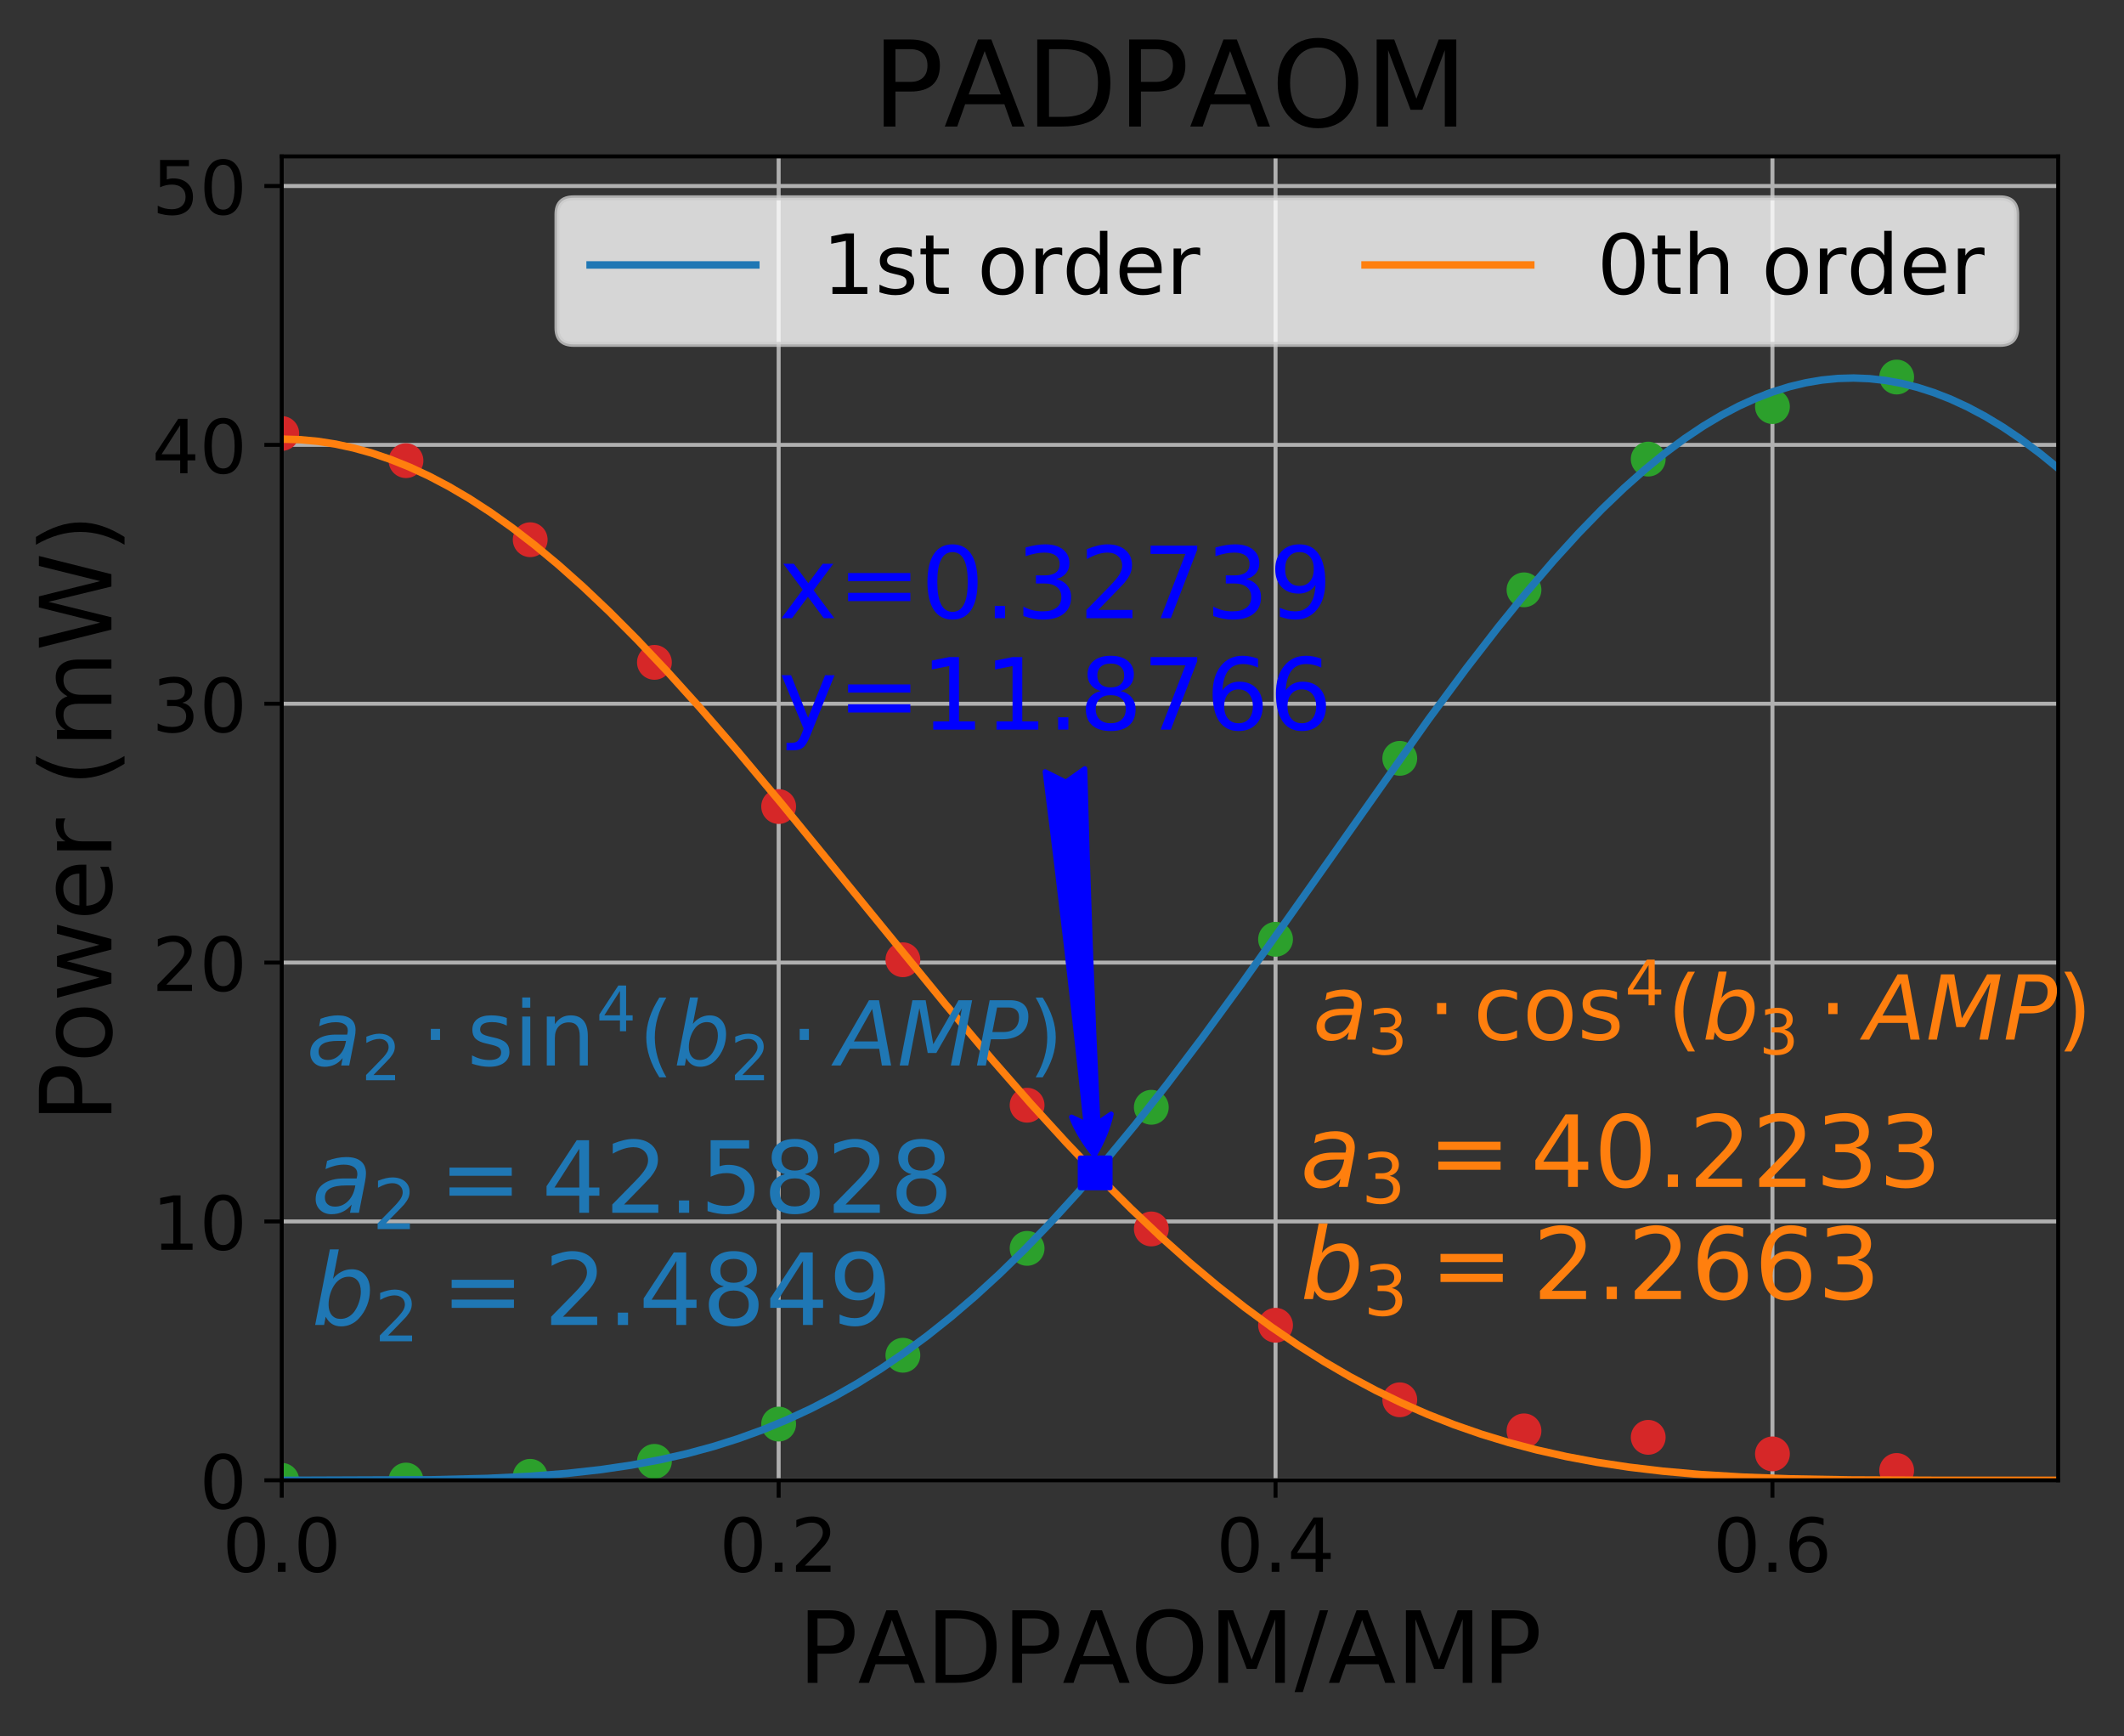 <?xml version="1.0" encoding="utf-8" standalone="no"?>
<!DOCTYPE svg PUBLIC "-//W3C//DTD SVG 1.1//EN"
  "http://www.w3.org/Graphics/SVG/1.1/DTD/svg11.dtd">
<!-- Created with matplotlib (http://matplotlib.org/) -->
<svg height="349pt" version="1.1" viewBox="0 0 427 349" width="427pt" xmlns="http://www.w3.org/2000/svg" xmlns:xlink="http://www.w3.org/1999/xlink">
 <rect x="0" y="0" width="427" height="349" fill="#333333" stroke="none"/>
 <defs>
  <style type="text/css">
*{stroke-linecap:butt;stroke-linejoin:round;}
  </style>
 </defs>
 <g id="figure_1">
  <g id="patch_1">
   <path d="M 0 349.622 
L 427.903 349.622 
L 427.903 0 
L 0 0 
z
" style="fill:none;"/>
  </g>
  <g id="axes_1">
   <g id="patch_2">
    <path d="M 56.644 297.548 
L 413.764 297.548 
L 413.764 31.436 
L 56.644 31.436 
z
" style="fill:none;"/>
   </g>
   <g id="matplotlib.axis_1">
    <g id="xtick_1">
     <g id="line2d_1">
      <path clip-path="url(#p0d4a500e9c)" d="M 56.644 297.548 
L 56.644 31.436 
" style="fill:none;stroke:#b0b0b0;stroke-linecap:square;stroke-width:0.8;"/>
     </g>
     <g id="line2d_2">
      <defs>
       <path d="M 0 0 
L 0 3.5 
" id="m005f0a59be" style="stroke:#000000;stroke-width:0.8;"/>
      </defs>
      <g>
       <use style="stroke:#000000;stroke-width:0.8;" x="56.644" xlink:href="#m005f0a59be" y="297.548"/>
      </g>
     </g>
     <g id="text_1">
      <!-- 0.0 -->
      <defs>
       <path d="M 31.781 66.406 
Q 24.172 66.406 20.328 58.906 
Q 16.5 51.422 16.5 36.375 
Q 16.5 21.391 20.328 13.891 
Q 24.172 6.391 31.781 6.391 
Q 39.453 6.391 43.281 13.891 
Q 47.125 21.391 47.125 36.375 
Q 47.125 51.422 43.281 58.906 
Q 39.453 66.406 31.781 66.406 
z
M 31.781 74.219 
Q 44.047 74.219 50.516 64.516 
Q 56.984 54.828 56.984 36.375 
Q 56.984 17.969 50.516 8.266 
Q 44.047 -1.422 31.781 -1.422 
Q 19.531 -1.422 13.062 8.266 
Q 6.594 17.969 6.594 36.375 
Q 6.594 54.828 13.062 64.516 
Q 19.531 74.219 31.781 74.219 
z
" id="DejaVuSans-30"/>
       <path d="M 10.688 12.406 
L 21 12.406 
L 21 0 
L 10.688 0 
z
" id="DejaVuSans-2e"/>
      </defs>
      <g transform="translate(44.716 315.946)scale(0.15 -0.15)">
       <use xlink:href="#DejaVuSans-30"/>
       <use x="63.623" xlink:href="#DejaVuSans-2e"/>
       <use x="95.41" xlink:href="#DejaVuSans-30"/>
      </g>
     </g>
    </g>
    <g id="xtick_2">
     <g id="line2d_3">
      <path clip-path="url(#p0d4a500e9c)" d="M 156.537 297.548 
L 156.537 31.436 
" style="fill:none;stroke:#b0b0b0;stroke-linecap:square;stroke-width:0.8;"/>
     </g>
     <g id="line2d_4">
      <g>
       <use style="stroke:#000000;stroke-width:0.8;" x="156.537" xlink:href="#m005f0a59be" y="297.548"/>
      </g>
     </g>
     <g id="text_2">
      <!-- 0.2 -->
      <defs>
       <path d="M 19.188 8.297 
L 53.609 8.297 
L 53.609 0 
L 7.328 0 
L 7.328 8.297 
Q 12.938 14.109 22.625 23.891 
Q 32.328 33.688 34.812 36.531 
Q 39.547 41.844 41.422 45.531 
Q 43.312 49.219 43.312 52.781 
Q 43.312 58.594 39.234 62.25 
Q 35.156 65.922 28.609 65.922 
Q 23.969 65.922 18.812 64.312 
Q 13.672 62.703 7.812 59.422 
L 7.812 69.391 
Q 13.766 71.781 18.938 73 
Q 24.125 74.219 28.422 74.219 
Q 39.75 74.219 46.484 68.547 
Q 53.219 62.891 53.219 53.422 
Q 53.219 48.922 51.531 44.891 
Q 49.859 40.875 45.406 35.406 
Q 44.188 33.984 37.641 27.219 
Q 31.109 20.453 19.188 8.297 
z
" id="DejaVuSans-32"/>
      </defs>
      <g transform="translate(144.61 315.946)scale(0.15 -0.15)">
       <use xlink:href="#DejaVuSans-30"/>
       <use x="63.623" xlink:href="#DejaVuSans-2e"/>
       <use x="95.41" xlink:href="#DejaVuSans-32"/>
      </g>
     </g>
    </g>
    <g id="xtick_3">
     <g id="line2d_5">
      <path clip-path="url(#p0d4a500e9c)" d="M 256.431 297.548 
L 256.431 31.436 
" style="fill:none;stroke:#b0b0b0;stroke-linecap:square;stroke-width:0.8;"/>
     </g>
     <g id="line2d_6">
      <g>
       <use style="stroke:#000000;stroke-width:0.8;" x="256.431" xlink:href="#m005f0a59be" y="297.548"/>
      </g>
     </g>
     <g id="text_3">
      <!-- 0.4 -->
      <defs>
       <path d="M 37.797 64.312 
L 12.891 25.391 
L 37.797 25.391 
z
M 35.203 72.906 
L 47.609 72.906 
L 47.609 25.391 
L 58.016 25.391 
L 58.016 17.188 
L 47.609 17.188 
L 47.609 0 
L 37.797 0 
L 37.797 17.188 
L 4.891 17.188 
L 4.891 26.703 
z
" id="DejaVuSans-34"/>
      </defs>
      <g transform="translate(244.504 315.946)scale(0.15 -0.15)">
       <use xlink:href="#DejaVuSans-30"/>
       <use x="63.623" xlink:href="#DejaVuSans-2e"/>
       <use x="95.41" xlink:href="#DejaVuSans-34"/>
      </g>
     </g>
    </g>
    <g id="xtick_4">
     <g id="line2d_7">
      <path clip-path="url(#p0d4a500e9c)" d="M 356.325 297.548 
L 356.325 31.436 
" style="fill:none;stroke:#b0b0b0;stroke-linecap:square;stroke-width:0.8;"/>
     </g>
     <g id="line2d_8">
      <g>
       <use style="stroke:#000000;stroke-width:0.8;" x="356.325" xlink:href="#m005f0a59be" y="297.548"/>
      </g>
     </g>
     <g id="text_4">
      <!-- 0.6 -->
      <defs>
       <path d="M 33.016 40.375 
Q 26.375 40.375 22.484 35.828 
Q 18.609 31.297 18.609 23.391 
Q 18.609 15.531 22.484 10.953 
Q 26.375 6.391 33.016 6.391 
Q 39.656 6.391 43.531 10.953 
Q 47.406 15.531 47.406 23.391 
Q 47.406 31.297 43.531 35.828 
Q 39.656 40.375 33.016 40.375 
z
M 52.594 71.297 
L 52.594 62.312 
Q 48.875 64.062 45.094 64.984 
Q 41.312 65.922 37.594 65.922 
Q 27.828 65.922 22.672 59.328 
Q 17.531 52.734 16.797 39.406 
Q 19.672 43.656 24.016 45.922 
Q 28.375 48.188 33.594 48.188 
Q 44.578 48.188 50.953 41.516 
Q 57.328 34.859 57.328 23.391 
Q 57.328 12.156 50.688 5.359 
Q 44.047 -1.422 33.016 -1.422 
Q 20.359 -1.422 13.672 8.266 
Q 6.984 17.969 6.984 36.375 
Q 6.984 53.656 15.188 63.938 
Q 23.391 74.219 37.203 74.219 
Q 40.922 74.219 44.703 73.484 
Q 48.484 72.75 52.594 71.297 
z
" id="DejaVuSans-36"/>
      </defs>
      <g transform="translate(344.398 315.946)scale(0.15 -0.15)">
       <use xlink:href="#DejaVuSans-30"/>
       <use x="63.623" xlink:href="#DejaVuSans-2e"/>
       <use x="95.41" xlink:href="#DejaVuSans-36"/>
      </g>
     </g>
    </g>
    <g id="text_5">
     <!-- PADPAOM/AMP -->
     <defs>
      <path d="M 19.672 64.797 
L 19.672 37.406 
L 32.078 37.406 
Q 38.969 37.406 42.719 40.969 
Q 46.484 44.531 46.484 51.125 
Q 46.484 57.672 42.719 61.234 
Q 38.969 64.797 32.078 64.797 
z
M 9.812 72.906 
L 32.078 72.906 
Q 44.344 72.906 50.609 67.359 
Q 56.891 61.812 56.891 51.125 
Q 56.891 40.328 50.609 34.812 
Q 44.344 29.297 32.078 29.297 
L 19.672 29.297 
L 19.672 0 
L 9.812 0 
z
" id="DejaVuSans-50"/>
      <path d="M 34.188 63.188 
L 20.797 26.906 
L 47.609 26.906 
z
M 28.609 72.906 
L 39.797 72.906 
L 67.578 0 
L 57.328 0 
L 50.688 18.703 
L 17.828 18.703 
L 11.188 0 
L 0.781 0 
z
" id="DejaVuSans-41"/>
      <path d="M 19.672 64.797 
L 19.672 8.109 
L 31.594 8.109 
Q 46.688 8.109 53.688 14.938 
Q 60.688 21.781 60.688 36.531 
Q 60.688 51.172 53.688 57.984 
Q 46.688 64.797 31.594 64.797 
z
M 9.812 72.906 
L 30.078 72.906 
Q 51.266 72.906 61.172 64.094 
Q 71.094 55.281 71.094 36.531 
Q 71.094 17.672 61.125 8.828 
Q 51.172 0 30.078 0 
L 9.812 0 
z
" id="DejaVuSans-44"/>
      <path d="M 39.406 66.219 
Q 28.656 66.219 22.328 58.203 
Q 16.016 50.203 16.016 36.375 
Q 16.016 22.609 22.328 14.594 
Q 28.656 6.594 39.406 6.594 
Q 50.141 6.594 56.422 14.594 
Q 62.703 22.609 62.703 36.375 
Q 62.703 50.203 56.422 58.203 
Q 50.141 66.219 39.406 66.219 
z
M 39.406 74.219 
Q 54.734 74.219 63.906 63.938 
Q 73.094 53.656 73.094 36.375 
Q 73.094 19.141 63.906 8.859 
Q 54.734 -1.422 39.406 -1.422 
Q 24.031 -1.422 14.812 8.828 
Q 5.609 19.094 5.609 36.375 
Q 5.609 53.656 14.812 63.938 
Q 24.031 74.219 39.406 74.219 
z
" id="DejaVuSans-4f"/>
      <path d="M 9.812 72.906 
L 24.516 72.906 
L 43.109 23.297 
L 61.812 72.906 
L 76.516 72.906 
L 76.516 0 
L 66.891 0 
L 66.891 64.016 
L 48.094 14.016 
L 38.188 14.016 
L 19.391 64.016 
L 19.391 0 
L 9.812 0 
z
" id="DejaVuSans-4d"/>
      <path d="M 25.391 72.906 
L 33.688 72.906 
L 8.297 -9.281 
L 0 -9.281 
z
" id="DejaVuSans-2f"/>
     </defs>
     <g transform="translate(160.416 338.262)scale(0.2 -0.2)">
      <use xlink:href="#DejaVuSans-50"/>
      <use x="60.209" xlink:href="#DejaVuSans-41"/>
      <use x="128.617" xlink:href="#DejaVuSans-44"/>
      <use x="205.619" xlink:href="#DejaVuSans-50"/>
      <use x="265.828" xlink:href="#DejaVuSans-41"/>
      <use x="334.221" xlink:href="#DejaVuSans-4f"/>
      <use x="412.932" xlink:href="#DejaVuSans-4d"/>
      <use x="499.211" xlink:href="#DejaVuSans-2f"/>
      <use x="532.902" xlink:href="#DejaVuSans-41"/>
      <use x="601.311" xlink:href="#DejaVuSans-4d"/>
      <use x="687.59" xlink:href="#DejaVuSans-50"/>
     </g>
    </g>
   </g>
   <g id="matplotlib.axis_2">
    <g id="ytick_1">
     <g id="line2d_9">
      <path clip-path="url(#p0d4a500e9c)" d="M 56.644 297.548 
L 413.764 297.548 
" style="fill:none;stroke:#b0b0b0;stroke-linecap:square;stroke-width:0.8;"/>
     </g>
     <g id="line2d_10">
      <defs>
       <path d="M 0 0 
L -3.5 0 
" id="mc3ce260a5b" style="stroke:#000000;stroke-width:0.8;"/>
      </defs>
      <g>
       <use style="stroke:#000000;stroke-width:0.8;" x="56.644" xlink:href="#mc3ce260a5b" y="297.548"/>
      </g>
     </g>
     <g id="text_6">
      <!-- 0 -->
      <g transform="translate(40.1 303.247)scale(0.15 -0.15)">
       <use xlink:href="#DejaVuSans-30"/>
      </g>
     </g>
    </g>
    <g id="ytick_2">
     <g id="line2d_11">
      <path clip-path="url(#p0d4a500e9c)" d="M 56.644 245.516 
L 413.764 245.516 
" style="fill:none;stroke:#b0b0b0;stroke-linecap:square;stroke-width:0.8;"/>
     </g>
     <g id="line2d_12">
      <g>
       <use style="stroke:#000000;stroke-width:0.8;" x="56.644" xlink:href="#mc3ce260a5b" y="245.516"/>
      </g>
     </g>
     <g id="text_7">
      <!-- 10 -->
      <defs>
       <path d="M 12.406 8.297 
L 28.516 8.297 
L 28.516 63.922 
L 10.984 60.406 
L 10.984 69.391 
L 28.422 72.906 
L 38.281 72.906 
L 38.281 8.297 
L 54.391 8.297 
L 54.391 0 
L 12.406 0 
z
" id="DejaVuSans-31"/>
      </defs>
      <g transform="translate(30.556 251.215)scale(0.15 -0.15)">
       <use xlink:href="#DejaVuSans-31"/>
       <use x="63.623" xlink:href="#DejaVuSans-30"/>
      </g>
     </g>
    </g>
    <g id="ytick_3">
     <g id="line2d_13">
      <path clip-path="url(#p0d4a500e9c)" d="M 56.644 193.484 
L 413.764 193.484 
" style="fill:none;stroke:#b0b0b0;stroke-linecap:square;stroke-width:0.8;"/>
     </g>
     <g id="line2d_14">
      <g>
       <use style="stroke:#000000;stroke-width:0.8;" x="56.644" xlink:href="#mc3ce260a5b" y="193.484"/>
      </g>
     </g>
     <g id="text_8">
      <!-- 20 -->
      <g transform="translate(30.556 199.183)scale(0.15 -0.15)">
       <use xlink:href="#DejaVuSans-32"/>
       <use x="63.623" xlink:href="#DejaVuSans-30"/>
      </g>
     </g>
    </g>
    <g id="ytick_4">
     <g id="line2d_15">
      <path clip-path="url(#p0d4a500e9c)" d="M 56.644 141.453 
L 413.764 141.453 
" style="fill:none;stroke:#b0b0b0;stroke-linecap:square;stroke-width:0.8;"/>
     </g>
     <g id="line2d_16">
      <g>
       <use style="stroke:#000000;stroke-width:0.8;" x="56.644" xlink:href="#mc3ce260a5b" y="141.453"/>
      </g>
     </g>
     <g id="text_9">
      <!-- 30 -->
      <defs>
       <path d="M 40.578 39.312 
Q 47.656 37.797 51.625 33 
Q 55.609 28.219 55.609 21.188 
Q 55.609 10.406 48.188 4.484 
Q 40.766 -1.422 27.094 -1.422 
Q 22.516 -1.422 17.656 -0.516 
Q 12.797 0.391 7.625 2.203 
L 7.625 11.719 
Q 11.719 9.328 16.594 8.109 
Q 21.484 6.891 26.812 6.891 
Q 36.078 6.891 40.938 10.547 
Q 45.797 14.203 45.797 21.188 
Q 45.797 27.641 41.281 31.266 
Q 36.766 34.906 28.719 34.906 
L 20.219 34.906 
L 20.219 43.016 
L 29.109 43.016 
Q 36.375 43.016 40.234 45.922 
Q 44.094 48.828 44.094 54.297 
Q 44.094 59.906 40.109 62.906 
Q 36.141 65.922 28.719 65.922 
Q 24.656 65.922 20.016 65.031 
Q 15.375 64.156 9.812 62.312 
L 9.812 71.094 
Q 15.438 72.656 20.344 73.438 
Q 25.25 74.219 29.594 74.219 
Q 40.828 74.219 47.359 69.109 
Q 53.906 64.016 53.906 55.328 
Q 53.906 49.266 50.438 45.094 
Q 46.969 40.922 40.578 39.312 
z
" id="DejaVuSans-33"/>
      </defs>
      <g transform="translate(30.556 147.151)scale(0.15 -0.15)">
       <use xlink:href="#DejaVuSans-33"/>
       <use x="63.623" xlink:href="#DejaVuSans-30"/>
      </g>
     </g>
    </g>
    <g id="ytick_5">
     <g id="line2d_17">
      <path clip-path="url(#p0d4a500e9c)" d="M 56.644 89.421 
L 413.764 89.421 
" style="fill:none;stroke:#b0b0b0;stroke-linecap:square;stroke-width:0.8;"/>
     </g>
     <g id="line2d_18">
      <g>
       <use style="stroke:#000000;stroke-width:0.8;" x="56.644" xlink:href="#mc3ce260a5b" y="89.421"/>
      </g>
     </g>
     <g id="text_10">
      <!-- 40 -->
      <g transform="translate(30.556 95.119)scale(0.15 -0.15)">
       <use xlink:href="#DejaVuSans-34"/>
       <use x="63.623" xlink:href="#DejaVuSans-30"/>
      </g>
     </g>
    </g>
    <g id="ytick_6">
     <g id="line2d_19">
      <path clip-path="url(#p0d4a500e9c)" d="M 56.644 37.389 
L 413.764 37.389 
" style="fill:none;stroke:#b0b0b0;stroke-linecap:square;stroke-width:0.8;"/>
     </g>
     <g id="line2d_20">
      <g>
       <use style="stroke:#000000;stroke-width:0.8;" x="56.644" xlink:href="#mc3ce260a5b" y="37.389"/>
      </g>
     </g>
     <g id="text_11">
      <!-- 50 -->
      <defs>
       <path d="M 10.797 72.906 
L 49.516 72.906 
L 49.516 64.594 
L 19.828 64.594 
L 19.828 46.734 
Q 21.969 47.469 24.109 47.828 
Q 26.266 48.188 28.422 48.188 
Q 40.625 48.188 47.75 41.5 
Q 54.891 34.812 54.891 23.391 
Q 54.891 11.625 47.562 5.094 
Q 40.234 -1.422 26.906 -1.422 
Q 22.312 -1.422 17.547 -0.641 
Q 12.797 0.141 7.719 1.703 
L 7.719 11.625 
Q 12.109 9.234 16.797 8.062 
Q 21.484 6.891 26.703 6.891 
Q 35.156 6.891 40.078 11.328 
Q 45.016 15.766 45.016 23.391 
Q 45.016 31 40.078 35.438 
Q 35.156 39.891 26.703 39.891 
Q 22.75 39.891 18.812 39.016 
Q 14.891 38.141 10.797 36.281 
z
" id="DejaVuSans-35"/>
      </defs>
      <g transform="translate(30.556 43.088)scale(0.15 -0.15)">
       <use xlink:href="#DejaVuSans-35"/>
       <use x="63.623" xlink:href="#DejaVuSans-30"/>
      </g>
     </g>
    </g>
    <g id="text_12">
     <!-- Power (mW) -->
     <defs>
      <path d="M 30.609 48.391 
Q 23.391 48.391 19.188 42.75 
Q 14.984 37.109 14.984 27.297 
Q 14.984 17.484 19.156 11.844 
Q 23.344 6.203 30.609 6.203 
Q 37.797 6.203 41.984 11.859 
Q 46.188 17.531 46.188 27.297 
Q 46.188 37.016 41.984 42.703 
Q 37.797 48.391 30.609 48.391 
z
M 30.609 56 
Q 42.328 56 49.016 48.375 
Q 55.719 40.766 55.719 27.297 
Q 55.719 13.875 49.016 6.219 
Q 42.328 -1.422 30.609 -1.422 
Q 18.844 -1.422 12.172 6.219 
Q 5.516 13.875 5.516 27.297 
Q 5.516 40.766 12.172 48.375 
Q 18.844 56 30.609 56 
z
" id="DejaVuSans-6f"/>
      <path d="M 4.203 54.688 
L 13.188 54.688 
L 24.422 12.016 
L 35.594 54.688 
L 46.188 54.688 
L 57.422 12.016 
L 68.609 54.688 
L 77.594 54.688 
L 63.281 0 
L 52.688 0 
L 40.922 44.828 
L 29.109 0 
L 18.5 0 
z
" id="DejaVuSans-77"/>
      <path d="M 56.203 29.594 
L 56.203 25.203 
L 14.891 25.203 
Q 15.484 15.922 20.484 11.062 
Q 25.484 6.203 34.422 6.203 
Q 39.594 6.203 44.453 7.469 
Q 49.312 8.734 54.109 11.281 
L 54.109 2.781 
Q 49.266 0.734 44.188 -0.344 
Q 39.109 -1.422 33.891 -1.422 
Q 20.797 -1.422 13.156 6.188 
Q 5.516 13.812 5.516 26.812 
Q 5.516 40.234 12.766 48.109 
Q 20.016 56 32.328 56 
Q 43.359 56 49.781 48.891 
Q 56.203 41.797 56.203 29.594 
z
M 47.219 32.234 
Q 47.125 39.594 43.094 43.984 
Q 39.062 48.391 32.422 48.391 
Q 24.906 48.391 20.391 44.141 
Q 15.875 39.891 15.188 32.172 
z
" id="DejaVuSans-65"/>
      <path d="M 41.109 46.297 
Q 39.594 47.172 37.812 47.578 
Q 36.031 48 33.891 48 
Q 26.266 48 22.188 43.047 
Q 18.109 38.094 18.109 28.812 
L 18.109 0 
L 9.078 0 
L 9.078 54.688 
L 18.109 54.688 
L 18.109 46.188 
Q 20.953 51.172 25.484 53.578 
Q 30.031 56 36.531 56 
Q 37.453 56 38.578 55.875 
Q 39.703 55.766 41.062 55.516 
z
" id="DejaVuSans-72"/>
      <path id="DejaVuSans-20"/>
      <path d="M 31 75.875 
Q 24.469 64.656 21.281 53.656 
Q 18.109 42.672 18.109 31.391 
Q 18.109 20.125 21.312 9.062 
Q 24.516 -2 31 -13.188 
L 23.188 -13.188 
Q 15.875 -1.703 12.234 9.375 
Q 8.594 20.453 8.594 31.391 
Q 8.594 42.281 12.203 53.312 
Q 15.828 64.359 23.188 75.875 
z
" id="DejaVuSans-28"/>
      <path d="M 52 44.188 
Q 55.375 50.25 60.062 53.125 
Q 64.75 56 71.094 56 
Q 79.641 56 84.281 50.016 
Q 88.922 44.047 88.922 33.016 
L 88.922 0 
L 79.891 0 
L 79.891 32.719 
Q 79.891 40.578 77.094 44.375 
Q 74.312 48.188 68.609 48.188 
Q 61.625 48.188 57.562 43.547 
Q 53.516 38.922 53.516 30.906 
L 53.516 0 
L 44.484 0 
L 44.484 32.719 
Q 44.484 40.625 41.703 44.406 
Q 38.922 48.188 33.109 48.188 
Q 26.219 48.188 22.156 43.531 
Q 18.109 38.875 18.109 30.906 
L 18.109 0 
L 9.078 0 
L 9.078 54.688 
L 18.109 54.688 
L 18.109 46.188 
Q 21.188 51.219 25.484 53.609 
Q 29.781 56 35.688 56 
Q 41.656 56 45.828 52.969 
Q 50 49.953 52 44.188 
z
" id="DejaVuSans-6d"/>
      <path d="M 3.328 72.906 
L 13.281 72.906 
L 28.609 11.281 
L 43.891 72.906 
L 54.984 72.906 
L 70.312 11.281 
L 85.594 72.906 
L 95.609 72.906 
L 77.297 0 
L 64.891 0 
L 49.516 63.281 
L 33.984 0 
L 21.578 0 
z
" id="DejaVuSans-57"/>
      <path d="M 8.016 75.875 
L 15.828 75.875 
Q 23.141 64.359 26.781 53.312 
Q 30.422 42.281 30.422 31.391 
Q 30.422 20.453 26.781 9.375 
Q 23.141 -1.703 15.828 -13.188 
L 8.016 -13.188 
Q 14.5 -2 17.703 9.062 
Q 20.906 20.125 20.906 31.391 
Q 20.906 42.672 17.703 53.656 
Q 14.5 64.656 8.016 75.875 
z
" id="DejaVuSans-29"/>
     </defs>
     <g transform="translate(22.397 225.688)rotate(-90)scale(0.2 -0.2)">
      <use xlink:href="#DejaVuSans-50"/>
      <use x="60.256" xlink:href="#DejaVuSans-6f"/>
      <use x="121.438" xlink:href="#DejaVuSans-77"/>
      <use x="203.225" xlink:href="#DejaVuSans-65"/>
      <use x="264.748" xlink:href="#DejaVuSans-72"/>
      <use x="305.861" xlink:href="#DejaVuSans-20"/>
      <use x="337.648" xlink:href="#DejaVuSans-28"/>
      <use x="376.662" xlink:href="#DejaVuSans-6d"/>
      <use x="474.074" xlink:href="#DejaVuSans-57"/>
      <use x="572.951" xlink:href="#DejaVuSans-29"/>
     </g>
    </g>
   </g>
   <g id="line2d_21">
    <defs>
     <path d="M 0 3 
C 0.796 3 1.559 2.684 2.121 2.121 
C 2.684 1.559 3 0.796 3 0 
C 3 -0.796 2.684 -1.559 2.121 -2.121 
C 1.559 -2.684 0.796 -3 0 -3 
C -0.796 -3 -1.559 -2.684 -2.121 -2.121 
C -2.684 -1.559 -3 -0.796 -3 0 
C -3 0.796 -2.684 1.559 -2.121 2.121 
C -1.559 2.684 -0.796 3 0 3 
z
" id="mbab2358add" style="stroke:#2ca02c;"/>
    </defs>
    <g clip-path="url(#p0d4a500e9c)">
     <use style="fill:#2ca02c;stroke:#2ca02c;" x="56.644" xlink:href="#mbab2358add" y="297.548"/>
     <use style="fill:#2ca02c;stroke:#2ca02c;" x="81.617" xlink:href="#mbab2358add" y="297.498"/>
     <use style="fill:#2ca02c;stroke:#2ca02c;" x="106.591" xlink:href="#mbab2358add" y="296.747"/>
     <use style="fill:#2ca02c;stroke:#2ca02c;" x="131.564" xlink:href="#mbab2358add" y="293.74"/>
     <use style="fill:#2ca02c;stroke:#2ca02c;" x="156.537" xlink:href="#mbab2358add" y="286.247"/>
     <use style="fill:#2ca02c;stroke:#2ca02c;" x="181.511" xlink:href="#mbab2358add" y="272.412"/>
     <use style="fill:#2ca02c;stroke:#2ca02c;" x="206.484" xlink:href="#mbab2358add" y="250.928"/>
     <use style="fill:#2ca02c;stroke:#2ca02c;" x="231.458" xlink:href="#mbab2358add" y="222.57"/>
     <use style="fill:#2ca02c;stroke:#2ca02c;" x="256.431" xlink:href="#mbab2358add" y="188.802"/>
     <use style="fill:#2ca02c;stroke:#2ca02c;" x="281.405" xlink:href="#mbab2358add" y="152.431"/>
     <use style="fill:#2ca02c;stroke:#2ca02c;" x="306.378" xlink:href="#mbab2358add" y="118.558"/>
     <use style="fill:#2ca02c;stroke:#2ca02c;" x="331.351" xlink:href="#mbab2358add" y="92.282"/>
     <use style="fill:#2ca02c;stroke:#2ca02c;" x="356.325" xlink:href="#mbab2358add" y="81.72"/>
     <use style="fill:#2ca02c;stroke:#2ca02c;" x="381.298" xlink:href="#mbab2358add" y="75.788"/>
    </g>
   </g>
   <g id="line2d_22">
    <path clip-path="url(#p0d4a500e9c)" d="M 56.644 297.548 
L 86.823 297.437 
L 97.967 297.163 
L 106.646 296.734 
L 114.11 296.147 
L 120.789 295.402 
L 126.932 294.496 
L 132.682 293.425 
L 138.147 292.184 
L 143.397 290.763 
L 148.468 289.16 
L 153.397 287.368 
L 158.219 285.379 
L 162.969 283.178 
L 167.683 280.747 
L 172.362 278.083 
L 177.041 275.161 
L 181.72 271.974 
L 186.434 268.493 
L 191.184 264.709 
L 196.006 260.583 
L 200.935 256.072 
L 206.006 251.125 
L 211.221 245.724 
L 216.614 239.815 
L 222.257 233.299 
L 228.221 226.067 
L 234.614 217.958 
L 241.615 208.71 
L 249.579 197.806 
L 259.58 183.714 
L 287.223 144.542 
L 294.759 134.383 
L 301.224 126.033 
L 307.046 118.868 
L 312.403 112.623 
L 317.367 107.171 
L 322.046 102.357 
L 326.475 98.113 
L 330.725 94.344 
L 334.797 91.029 
L 338.69 88.143 
L 342.44 85.633 
L 346.083 83.459 
L 349.619 81.603 
L 353.083 80.035 
L 356.476 78.741 
L 359.798 77.712 
L 363.048 76.935 
L 366.262 76.392 
L 369.476 76.074 
L 372.655 75.983 
L 375.834 76.113 
L 379.012 76.464 
L 382.227 77.044 
L 385.477 77.857 
L 388.763 78.91 
L 392.12 80.222 
L 395.549 81.805 
L 399.049 83.67 
L 402.62 85.825 
L 406.299 88.306 
L 410.121 91.153 
L 413.764 94.116 
L 413.764 94.116 
" style="fill:none;stroke:#1f77b4;stroke-linecap:square;stroke-width:1.5;"/>
   </g>
   <g id="line2d_23">
    <defs>
     <path d="M 0 3 
C 0.796 3 1.559 2.684 2.121 2.121 
C 2.684 1.559 3 0.796 3 0 
C 3 -0.796 2.684 -1.559 2.121 -2.121 
C 1.559 -2.684 0.796 -3 0 -3 
C -0.796 -3 -1.559 -2.684 -2.121 -2.121 
C -2.684 -1.559 -3 -0.796 -3 0 
C -3 0.796 -2.684 1.559 -2.121 2.121 
C -1.559 2.684 -0.796 3 0 3 
z
" id="m4d17eb6f4c" style="stroke:#d62728;"/>
    </defs>
    <g clip-path="url(#p0d4a500e9c)">
     <use style="fill:#d62728;stroke:#d62728;" x="56.644" xlink:href="#m4d17eb6f4c" y="87.131"/>
     <use style="fill:#d62728;stroke:#d62728;" x="81.617" xlink:href="#m4d17eb6f4c" y="92.593"/>
     <use style="fill:#d62728;stroke:#d62728;" x="106.591" xlink:href="#m4d17eb6f4c" y="108.485"/>
     <use style="fill:#d62728;stroke:#d62728;" x="131.564" xlink:href="#m4d17eb6f4c" y="133.138"/>
     <use style="fill:#d62728;stroke:#d62728;" x="156.537" xlink:href="#m4d17eb6f4c" y="162.12"/>
     <use style="fill:#d62728;stroke:#d62728;" x="181.511" xlink:href="#m4d17eb6f4c" y="192.917"/>
     <use style="fill:#d62728;stroke:#d62728;" x="206.484" xlink:href="#m4d17eb6f4c" y="222.154"/>
     <use style="fill:#d62728;stroke:#d62728;" x="231.458" xlink:href="#m4d17eb6f4c" y="247.025"/>
     <use style="fill:#d62728;stroke:#d62728;" x="256.431" xlink:href="#m4d17eb6f4c" y="266.381"/>
     <use style="fill:#d62728;stroke:#d62728;" x="281.405" xlink:href="#m4d17eb6f4c" y="281.366"/>
     <use style="fill:#d62728;stroke:#d62728;" x="306.378" xlink:href="#m4d17eb6f4c" y="287.61"/>
     <use style="fill:#d62728;stroke:#d62728;" x="331.351" xlink:href="#m4d17eb6f4c" y="288.911"/>
     <use style="fill:#d62728;stroke:#d62728;" x="356.325" xlink:href="#m4d17eb6f4c" y="292.241"/>
     <use style="fill:#d62728;stroke:#d62728;" x="381.298" xlink:href="#m4d17eb6f4c" y="295.571"/>
    </g>
   </g>
   <g id="line2d_24">
    <path clip-path="url(#p0d4a500e9c)" d="M 56.644 88.259 
L 60.251 88.371 
L 63.858 88.707 
L 67.466 89.266 
L 71.109 90.055 
L 74.787 91.08 
L 78.537 92.356 
L 82.359 93.893 
L 86.252 95.701 
L 90.252 97.806 
L 94.359 100.222 
L 98.574 102.96 
L 102.967 106.083 
L 107.503 109.584 
L 112.253 113.534 
L 117.217 117.954 
L 122.468 122.931 
L 128.075 128.558 
L 134.111 134.938 
L 140.718 142.254 
L 148.147 150.821 
L 156.969 161.348 
L 169.362 176.519 
L 189.97 201.751 
L 199.327 212.826 
L 207.256 221.875 
L 214.435 229.737 
L 221.078 236.687 
L 227.364 242.946 
L 233.364 248.611 
L 239.15 253.771 
L 244.758 258.478 
L 250.222 262.778 
L 255.615 266.741 
L 260.901 270.351 
L 266.151 273.67 
L 271.366 276.704 
L 276.58 279.482 
L 281.795 282.008 
L 287.045 284.305 
L 292.367 286.391 
L 297.76 288.266 
L 303.295 289.954 
L 308.974 291.452 
L 314.867 292.774 
L 321.01 293.922 
L 327.475 294.903 
L 334.368 295.721 
L 341.868 296.384 
L 350.226 296.894 
L 359.869 297.254 
L 371.905 297.468 
L 390.299 297.546 
L 413.764 297.547 
L 413.764 297.547 
" style="fill:none;stroke:#ff7f0e;stroke-linecap:square;stroke-width:1.5;"/>
   </g>
   <g id="line2d_25">
    <defs>
     <path d="M -3 3 
L 3 3 
L 3 -3 
L -3 -3 
z
" id="mc388a9bea8" style="stroke:#0000ff;stroke-linejoin:miter;"/>
    </defs>
    <g clip-path="url(#p0d4a500e9c)">
     <use style="fill:#0000ff;stroke:#0000ff;stroke-linejoin:miter;" x="220.166" xlink:href="#mc388a9bea8" y="235.752"/>
    </g>
   </g>
   <g id="patch_3">
    <path d="M 56.644 297.548 
L 56.644 31.436 
" style="fill:none;stroke:#000000;stroke-linecap:square;stroke-linejoin:miter;stroke-width:0.8;"/>
   </g>
   <g id="patch_4">
    <path d="M 413.764 297.548 
L 413.764 31.436 
" style="fill:none;stroke:#000000;stroke-linecap:square;stroke-linejoin:miter;stroke-width:0.8;"/>
   </g>
   <g id="patch_5">
    <path d="M 56.644 297.548 
L 413.764 297.548 
" style="fill:none;stroke:#000000;stroke-linecap:square;stroke-linejoin:miter;stroke-width:0.8;"/>
   </g>
   <g id="patch_6">
    <path d="M 56.644 31.436 
L 413.764 31.436 
" style="fill:none;stroke:#000000;stroke-linecap:square;stroke-linejoin:miter;stroke-width:0.8;"/>
   </g>
   <g id="patch_7">
    <path d="M 214.275 157.204 
L 218.08 154.504 
Q 219.002 190.146 220.722 225.727 
L 223.391 223.917 
Q 222.5 227.997 220.013 232.2 
Q 216.916 228.424 215.415 224.527 
L 218.329 225.91 
Q 214.615 190.482 210.104 155.114 
L 214.275 157.204 
z
" style="fill:#0000ff;stroke:#0000ff;stroke-linecap:round;"/>
   </g>
   <g id="text_13">
    <!-- x=0.32739 -->
    <defs>
     <path d="M 54.891 54.688 
L 35.109 28.078 
L 55.906 0 
L 45.312 0 
L 29.391 21.484 
L 13.484 0 
L 2.875 0 
L 24.125 28.609 
L 4.688 54.688 
L 15.281 54.688 
L 29.781 35.203 
L 44.281 54.688 
z
" id="DejaVuSans-78"/>
     <path d="M 10.594 45.406 
L 73.188 45.406 
L 73.188 37.203 
L 10.594 37.203 
z
M 10.594 25.484 
L 73.188 25.484 
L 73.188 17.188 
L 10.594 17.188 
z
" id="DejaVuSans-3d"/>
     <path d="M 8.203 72.906 
L 55.078 72.906 
L 55.078 68.703 
L 28.609 0 
L 18.312 0 
L 43.219 64.594 
L 8.203 64.594 
z
" id="DejaVuSans-37"/>
     <path d="M 10.984 1.516 
L 10.984 10.5 
Q 14.703 8.734 18.5 7.812 
Q 22.312 6.891 25.984 6.891 
Q 35.75 6.891 40.891 13.453 
Q 46.047 20.016 46.781 33.406 
Q 43.953 29.203 39.594 26.953 
Q 35.25 24.703 29.984 24.703 
Q 19.047 24.703 12.672 31.312 
Q 6.297 37.938 6.297 49.422 
Q 6.297 60.641 12.938 67.422 
Q 19.578 74.219 30.609 74.219 
Q 43.266 74.219 49.922 64.516 
Q 56.594 54.828 56.594 36.375 
Q 56.594 19.141 48.406 8.859 
Q 40.234 -1.422 26.422 -1.422 
Q 22.703 -1.422 18.891 -0.688 
Q 15.094 0.047 10.984 1.516 
z
M 30.609 32.422 
Q 37.25 32.422 41.125 36.953 
Q 45.016 41.5 45.016 49.422 
Q 45.016 57.281 41.125 61.844 
Q 37.25 66.406 30.609 66.406 
Q 23.969 66.406 20.094 61.844 
Q 16.219 57.281 16.219 49.422 
Q 16.219 41.5 20.094 36.953 
Q 23.969 32.422 30.609 32.422 
z
" id="DejaVuSans-39"/>
    </defs>
    <g style="fill:#0000ff;" transform="translate(156.537 124.26)scale(0.2 -0.2)">
     <use xlink:href="#DejaVuSans-78"/>
     <use x="59.18" xlink:href="#DejaVuSans-3d"/>
     <use x="142.969" xlink:href="#DejaVuSans-30"/>
     <use x="206.592" xlink:href="#DejaVuSans-2e"/>
     <use x="238.379" xlink:href="#DejaVuSans-33"/>
     <use x="302.002" xlink:href="#DejaVuSans-32"/>
     <use x="365.625" xlink:href="#DejaVuSans-37"/>
     <use x="429.248" xlink:href="#DejaVuSans-33"/>
     <use x="492.871" xlink:href="#DejaVuSans-39"/>
    </g>
    <!-- y=11.8766 -->
    <defs>
     <path d="M 32.172 -5.078 
Q 28.375 -14.844 24.75 -17.812 
Q 21.141 -20.797 15.094 -20.797 
L 7.906 -20.797 
L 7.906 -13.281 
L 13.188 -13.281 
Q 16.891 -13.281 18.938 -11.516 
Q 21 -9.766 23.484 -3.219 
L 25.094 0.875 
L 2.984 54.688 
L 12.5 54.688 
L 29.594 11.922 
L 46.688 54.688 
L 56.203 54.688 
z
" id="DejaVuSans-79"/>
     <path d="M 31.781 34.625 
Q 24.75 34.625 20.719 30.859 
Q 16.703 27.094 16.703 20.516 
Q 16.703 13.922 20.719 10.156 
Q 24.75 6.391 31.781 6.391 
Q 38.812 6.391 42.859 10.172 
Q 46.922 13.969 46.922 20.516 
Q 46.922 27.094 42.891 30.859 
Q 38.875 34.625 31.781 34.625 
z
M 21.922 38.812 
Q 15.578 40.375 12.031 44.719 
Q 8.5 49.078 8.5 55.328 
Q 8.5 64.062 14.719 69.141 
Q 20.953 74.219 31.781 74.219 
Q 42.672 74.219 48.875 69.141 
Q 55.078 64.062 55.078 55.328 
Q 55.078 49.078 51.531 44.719 
Q 48 40.375 41.703 38.812 
Q 48.828 37.156 52.797 32.312 
Q 56.781 27.484 56.781 20.516 
Q 56.781 9.906 50.312 4.234 
Q 43.844 -1.422 31.781 -1.422 
Q 19.734 -1.422 13.25 4.234 
Q 6.781 9.906 6.781 20.516 
Q 6.781 27.484 10.781 32.312 
Q 14.797 37.156 21.922 38.812 
z
M 18.312 54.391 
Q 18.312 48.734 21.844 45.562 
Q 25.391 42.391 31.781 42.391 
Q 38.141 42.391 41.719 45.562 
Q 45.312 48.734 45.312 54.391 
Q 45.312 60.062 41.719 63.234 
Q 38.141 66.406 31.781 66.406 
Q 25.391 66.406 21.844 63.234 
Q 18.312 60.062 18.312 54.391 
z
" id="DejaVuSans-38"/>
    </defs>
    <g style="fill:#0000ff;" transform="translate(156.537 146.656)scale(0.2 -0.2)">
     <use xlink:href="#DejaVuSans-79"/>
     <use x="59.18" xlink:href="#DejaVuSans-3d"/>
     <use x="142.969" xlink:href="#DejaVuSans-31"/>
     <use x="206.592" xlink:href="#DejaVuSans-31"/>
     <use x="270.215" xlink:href="#DejaVuSans-2e"/>
     <use x="302.002" xlink:href="#DejaVuSans-38"/>
     <use x="365.625" xlink:href="#DejaVuSans-37"/>
     <use x="429.248" xlink:href="#DejaVuSans-36"/>
     <use x="492.871" xlink:href="#DejaVuSans-36"/>
    </g>
   </g>
   <g id="text_14">
    <!-- $a_2\cdot\sin^4(b_2\cdot AMP)$ -->
    <defs>
     <path d="M 53.719 31.203 
L 47.609 0 
L 38.625 0 
L 40.281 8.297 
Q 36.328 3.422 31.266 1 
Q 26.219 -1.422 20.016 -1.422 
Q 13.031 -1.422 8.562 2.844 
Q 4.109 7.125 4.109 13.812 
Q 4.109 23.391 11.75 28.953 
Q 19.391 34.516 32.812 34.516 
L 45.312 34.516 
L 45.797 36.922 
Q 45.906 37.312 45.953 37.766 
Q 46 38.234 46 39.203 
Q 46 43.562 42.453 45.969 
Q 38.922 48.391 32.516 48.391 
Q 28.125 48.391 23.5 47.266 
Q 18.891 46.141 14.016 43.891 
L 15.578 52.203 
Q 20.656 54.109 25.516 55.047 
Q 30.375 56 34.906 56 
Q 44.578 56 49.625 51.797 
Q 54.688 47.609 54.688 39.594 
Q 54.688 37.984 54.438 35.812 
Q 54.203 33.641 53.719 31.203 
z
M 44 27.484 
L 35.016 27.484 
Q 23.969 27.484 18.672 24.531 
Q 13.375 21.578 13.375 15.375 
Q 13.375 11.078 16.078 8.641 
Q 18.797 6.203 23.578 6.203 
Q 30.906 6.203 36.375 11.453 
Q 41.844 16.703 43.609 25.484 
z
" id="DejaVuSans-Oblique-61"/>
     <path d="M 10.688 40.922 
L 21 40.922 
L 21 28.516 
L 10.688 28.516 
z
" id="DejaVuSans-22c5"/>
     <path d="M 44.281 53.078 
L 44.281 44.578 
Q 40.484 46.531 36.375 47.5 
Q 32.281 48.484 27.875 48.484 
Q 21.188 48.484 17.844 46.438 
Q 14.5 44.391 14.5 40.281 
Q 14.5 37.156 16.891 35.375 
Q 19.281 33.594 26.516 31.984 
L 29.594 31.297 
Q 39.156 29.25 43.188 25.516 
Q 47.219 21.781 47.219 15.094 
Q 47.219 7.469 41.188 3.016 
Q 35.156 -1.422 24.609 -1.422 
Q 20.219 -1.422 15.453 -0.562 
Q 10.688 0.297 5.422 2 
L 5.422 11.281 
Q 10.406 8.688 15.234 7.391 
Q 20.062 6.109 24.812 6.109 
Q 31.156 6.109 34.562 8.281 
Q 37.984 10.453 37.984 14.406 
Q 37.984 18.062 35.516 20.016 
Q 33.062 21.969 24.703 23.781 
L 21.578 24.516 
Q 13.234 26.266 9.516 29.906 
Q 5.812 33.547 5.812 39.891 
Q 5.812 47.609 11.281 51.797 
Q 16.75 56 26.812 56 
Q 31.781 56 36.172 55.266 
Q 40.578 54.547 44.281 53.078 
z
" id="DejaVuSans-73"/>
     <path d="M 9.422 54.688 
L 18.406 54.688 
L 18.406 0 
L 9.422 0 
z
M 9.422 75.984 
L 18.406 75.984 
L 18.406 64.594 
L 9.422 64.594 
z
" id="DejaVuSans-69"/>
     <path d="M 54.891 33.016 
L 54.891 0 
L 45.906 0 
L 45.906 32.719 
Q 45.906 40.484 42.875 44.328 
Q 39.844 48.188 33.797 48.188 
Q 26.516 48.188 22.312 43.547 
Q 18.109 38.922 18.109 30.906 
L 18.109 0 
L 9.078 0 
L 9.078 54.688 
L 18.109 54.688 
L 18.109 46.188 
Q 21.344 51.125 25.703 53.562 
Q 30.078 56 35.797 56 
Q 45.219 56 50.047 50.172 
Q 54.891 44.344 54.891 33.016 
z
" id="DejaVuSans-6e"/>
     <path d="M 49.516 33.406 
Q 49.516 40.484 46.266 44.484 
Q 43.016 48.484 37.312 48.484 
Q 33.156 48.484 29.516 46.453 
Q 25.875 44.438 23.188 40.578 
Q 20.359 36.531 18.719 31.172 
Q 17.094 25.828 17.094 20.516 
Q 17.094 13.766 20.281 9.938 
Q 23.484 6.109 29.109 6.109 
Q 33.344 6.109 36.953 8.078 
Q 40.578 10.062 43.312 13.922 
Q 46.094 17.922 47.797 23.234 
Q 49.516 28.562 49.516 33.406 
z
M 21.578 46.391 
Q 24.906 50.875 29.906 53.438 
Q 34.906 56 40.375 56 
Q 48.781 56 53.734 50.328 
Q 58.688 44.672 58.688 35.016 
Q 58.688 27.094 55.781 19.672 
Q 52.875 12.25 47.516 6.5 
Q 44 2.688 39.406 0.625 
Q 34.812 -1.422 29.781 -1.422 
Q 24.469 -1.422 20.562 1.016 
Q 16.656 3.469 14.203 8.297 
L 12.594 0 
L 3.609 0 
L 18.406 75.984 
L 27.391 75.984 
z
" id="DejaVuSans-Oblique-62"/>
     <path d="M 36.812 72.906 
L 48 72.906 
L 61.531 0 
L 51.219 0 
L 48.188 18.703 
L 15.375 18.703 
L 5.078 0 
L -5.328 0 
z
M 40.375 63.188 
L 19.922 26.906 
L 46.688 26.906 
z
" id="DejaVuSans-Oblique-41"/>
     <path d="M 16.891 72.906 
L 31.688 72.906 
L 40.188 23.781 
L 68.406 72.906 
L 83.594 72.906 
L 69.391 0 
L 59.812 0 
L 72.219 63.922 
L 43.609 14.016 
L 33.984 14.016 
L 24.703 64.109 
L 12.312 0 
L 2.688 0 
z
" id="DejaVuSans-Oblique-4d"/>
     <path d="M 16.891 72.906 
L 39.703 72.906 
Q 49.656 72.906 54.875 68.266 
Q 60.109 63.625 60.109 54.688 
Q 60.109 42.672 52.391 35.984 
Q 44.672 29.297 30.719 29.297 
L 18.312 29.297 
L 12.594 0 
L 2.688 0 
z
M 25.203 64.797 
L 19.922 37.406 
L 32.328 37.406 
Q 40.719 37.406 45.203 41.703 
Q 49.703 46 49.703 54 
Q 49.703 59.125 46.656 61.953 
Q 43.609 64.797 38.094 64.797 
z
" id="DejaVuSans-Oblique-50"/>
    </defs>
    <g style="fill:#1f77b4;" transform="translate(61.638 214.297)scale(0.18 -0.18)">
     <use transform="translate(0 0.684)" xlink:href="#DejaVuSans-Oblique-61"/>
     <use transform="translate(61.279 -15.722)scale(0.7)" xlink:href="#DejaVuSans-32"/>
     <use transform="translate(128.032 0.684)" xlink:href="#DejaVuSans-22c5"/>
     <use transform="translate(179.302 0.684)" xlink:href="#DejaVuSans-73"/>
     <use transform="translate(231.401 0.684)" xlink:href="#DejaVuSans-69"/>
     <use transform="translate(259.185 0.684)" xlink:href="#DejaVuSans-6e"/>
     <use transform="translate(323.521 38.966)scale(0.7)" xlink:href="#DejaVuSans-34"/>
     <use transform="translate(370.791 0.684)" xlink:href="#DejaVuSans-28"/>
     <use transform="translate(409.805 0.684)" xlink:href="#DejaVuSans-Oblique-62"/>
     <use transform="translate(473.281 -15.722)scale(0.7)" xlink:href="#DejaVuSans-32"/>
     <use transform="translate(540.034 0.684)" xlink:href="#DejaVuSans-22c5"/>
     <use transform="translate(591.304 0.684)" xlink:href="#DejaVuSans-Oblique-41"/>
     <use transform="translate(659.712 0.684)" xlink:href="#DejaVuSans-Oblique-4d"/>
     <use transform="translate(745.991 0.684)" xlink:href="#DejaVuSans-Oblique-50"/>
     <use transform="translate(806.294 0.684)" xlink:href="#DejaVuSans-29"/>
    </g>
   </g>
   <g id="text_15">
    <!-- $a_2=42.5828$ -->
    <g style="fill:#1f77b4;" transform="translate(62.637 243.933)scale(0.2 -0.2)">
     <use transform="translate(0 0.781)" xlink:href="#DejaVuSans-Oblique-61"/>
     <use transform="translate(61.279 -15.625)scale(0.7)" xlink:href="#DejaVuSans-32"/>
     <use transform="translate(128.032 0.781)" xlink:href="#DejaVuSans-3d"/>
     <use transform="translate(231.304 0.781)" xlink:href="#DejaVuSans-34"/>
     <use transform="translate(294.927 0.781)" xlink:href="#DejaVuSans-32"/>
     <use transform="translate(358.55 0.781)" xlink:href="#DejaVuSans-2e"/>
     <use transform="translate(390.337 0.781)" xlink:href="#DejaVuSans-35"/>
     <use transform="translate(453.96 0.781)" xlink:href="#DejaVuSans-38"/>
     <use transform="translate(517.583 0.781)" xlink:href="#DejaVuSans-32"/>
     <use transform="translate(581.206 0.781)" xlink:href="#DejaVuSans-38"/>
    </g>
    <!-- $b_2=2.4849$ -->
    <g style="fill:#1f77b4;" transform="translate(62.637 266.329)scale(0.2 -0.2)">
     <use transform="translate(0 0.016)" xlink:href="#DejaVuSans-Oblique-62"/>
     <use transform="translate(63.477 -16.391)scale(0.7)" xlink:href="#DejaVuSans-32"/>
     <use transform="translate(130.229 0.016)" xlink:href="#DejaVuSans-3d"/>
     <use transform="translate(233.501 0.016)" xlink:href="#DejaVuSans-32"/>
     <use transform="translate(297.124 0.016)" xlink:href="#DejaVuSans-2e"/>
     <use transform="translate(328.911 0.016)" xlink:href="#DejaVuSans-34"/>
     <use transform="translate(392.534 0.016)" xlink:href="#DejaVuSans-38"/>
     <use transform="translate(456.157 0.016)" xlink:href="#DejaVuSans-34"/>
     <use transform="translate(519.78 0.016)" xlink:href="#DejaVuSans-39"/>
    </g>
   </g>
   <g id="text_16">
    <!-- $a_3\cdot\cos^4(b_3\cdot AMP)$ -->
    <defs>
     <path d="M 48.781 52.594 
L 48.781 44.188 
Q 44.969 46.297 41.141 47.344 
Q 37.312 48.391 33.406 48.391 
Q 24.656 48.391 19.812 42.844 
Q 14.984 37.312 14.984 27.297 
Q 14.984 17.281 19.812 11.734 
Q 24.656 6.203 33.406 6.203 
Q 37.312 6.203 41.141 7.25 
Q 44.969 8.297 48.781 10.406 
L 48.781 2.094 
Q 45.016 0.344 40.984 -0.531 
Q 36.969 -1.422 32.422 -1.422 
Q 20.062 -1.422 12.781 6.344 
Q 5.516 14.109 5.516 27.297 
Q 5.516 40.672 12.859 48.328 
Q 20.219 56 33.016 56 
Q 37.156 56 41.109 55.141 
Q 45.062 54.297 48.781 52.594 
z
" id="DejaVuSans-63"/>
    </defs>
    <g style="fill:#ff7f0e;" transform="translate(263.923 209.094)scale(0.18 -0.18)">
     <use transform="translate(0 0.684)" xlink:href="#DejaVuSans-Oblique-61"/>
     <use transform="translate(61.279 -15.722)scale(0.7)" xlink:href="#DejaVuSans-33"/>
     <use transform="translate(128.032 0.684)" xlink:href="#DejaVuSans-22c5"/>
     <use transform="translate(179.302 0.684)" xlink:href="#DejaVuSans-63"/>
     <use transform="translate(234.282 0.684)" xlink:href="#DejaVuSans-6f"/>
     <use transform="translate(295.464 0.684)" xlink:href="#DejaVuSans-73"/>
     <use transform="translate(348.521 38.966)scale(0.7)" xlink:href="#DejaVuSans-34"/>
     <use transform="translate(395.791 0.684)" xlink:href="#DejaVuSans-28"/>
     <use transform="translate(434.805 0.684)" xlink:href="#DejaVuSans-Oblique-62"/>
     <use transform="translate(498.281 -15.722)scale(0.7)" xlink:href="#DejaVuSans-33"/>
     <use transform="translate(565.034 0.684)" xlink:href="#DejaVuSans-22c5"/>
     <use transform="translate(616.304 0.684)" xlink:href="#DejaVuSans-Oblique-41"/>
     <use transform="translate(684.712 0.684)" xlink:href="#DejaVuSans-Oblique-4d"/>
     <use transform="translate(770.991 0.684)" xlink:href="#DejaVuSans-Oblique-50"/>
     <use transform="translate(831.294 0.684)" xlink:href="#DejaVuSans-29"/>
    </g>
   </g>
   <g id="text_17">
    <!-- $a_3=40.2233$ -->
    <g style="fill:#ff7f0e;" transform="translate(261.426 238.73)scale(0.2 -0.2)">
     <use transform="translate(0 0.781)" xlink:href="#DejaVuSans-Oblique-61"/>
     <use transform="translate(61.279 -15.625)scale(0.7)" xlink:href="#DejaVuSans-33"/>
     <use transform="translate(128.032 0.781)" xlink:href="#DejaVuSans-3d"/>
     <use transform="translate(231.304 0.781)" xlink:href="#DejaVuSans-34"/>
     <use transform="translate(294.927 0.781)" xlink:href="#DejaVuSans-30"/>
     <use transform="translate(358.55 0.781)" xlink:href="#DejaVuSans-2e"/>
     <use transform="translate(390.259 0.781)" xlink:href="#DejaVuSans-32"/>
     <use transform="translate(453.882 0.781)" xlink:href="#DejaVuSans-32"/>
     <use transform="translate(517.505 0.781)" xlink:href="#DejaVuSans-33"/>
     <use transform="translate(581.128 0.781)" xlink:href="#DejaVuSans-33"/>
    </g>
    <!-- $b_3=2.2663$ -->
    <g style="fill:#ff7f0e;" transform="translate(261.426 261.126)scale(0.2 -0.2)">
     <use transform="translate(0 0.016)" xlink:href="#DejaVuSans-Oblique-62"/>
     <use transform="translate(63.477 -16.391)scale(0.7)" xlink:href="#DejaVuSans-33"/>
     <use transform="translate(130.229 0.016)" xlink:href="#DejaVuSans-3d"/>
     <use transform="translate(233.501 0.016)" xlink:href="#DejaVuSans-32"/>
     <use transform="translate(297.124 0.016)" xlink:href="#DejaVuSans-2e"/>
     <use transform="translate(328.833 0.016)" xlink:href="#DejaVuSans-32"/>
     <use transform="translate(392.456 0.016)" xlink:href="#DejaVuSans-36"/>
     <use transform="translate(456.079 0.016)" xlink:href="#DejaVuSans-36"/>
     <use transform="translate(519.702 0.016)" xlink:href="#DejaVuSans-33"/>
    </g>
   </g>
   <g id="text_18">
    <!-- PADPAOM -->
    <g transform="translate(175.299 25.436)scale(0.24 -0.24)">
     <use xlink:href="#DejaVuSans-50"/>
     <use x="60.209" xlink:href="#DejaVuSans-41"/>
     <use x="128.617" xlink:href="#DejaVuSans-44"/>
     <use x="205.619" xlink:href="#DejaVuSans-50"/>
     <use x="265.828" xlink:href="#DejaVuSans-41"/>
     <use x="334.221" xlink:href="#DejaVuSans-4f"/>
     <use x="412.932" xlink:href="#DejaVuSans-4d"/>
    </g>
   </g>
   <g id="legend_1">
    <g id="patch_8">
     <path d="M 115.3 69.218 
L 402.102 69.218 
Q 405.434 69.218 405.434 65.886 
L 405.434 43.098 
Q 405.434 39.766 402.102 39.766 
L 115.3 39.766 
Q 111.968 39.766 111.968 43.098 
L 111.968 65.886 
Q 111.968 69.218 115.3 69.218 
z
" style="fill:#ffffff;opacity:0.8;stroke:#cccccc;stroke-linejoin:miter;"/>
    </g>
    <g id="line2d_26">
     <path d="M 118.632 53.258 
L 151.952 53.258 
" style="fill:none;stroke:#1f77b4;stroke-linecap:square;stroke-width:1.5;"/>
    </g>
    <g id="line2d_27"/>
    <g id="text_19">
     <!-- 1st order -->
     <defs>
      <path d="M 18.312 70.219 
L 18.312 54.688 
L 36.812 54.688 
L 36.812 47.703 
L 18.312 47.703 
L 18.312 18.016 
Q 18.312 11.328 20.141 9.422 
Q 21.969 7.516 27.594 7.516 
L 36.812 7.516 
L 36.812 0 
L 27.594 0 
Q 17.188 0 13.234 3.875 
Q 9.281 7.766 9.281 18.016 
L 9.281 47.703 
L 2.688 47.703 
L 2.688 54.688 
L 9.281 54.688 
L 9.281 70.219 
z
" id="DejaVuSans-74"/>
      <path d="M 45.406 46.391 
L 45.406 75.984 
L 54.391 75.984 
L 54.391 0 
L 45.406 0 
L 45.406 8.203 
Q 42.578 3.328 38.25 0.953 
Q 33.938 -1.422 27.875 -1.422 
Q 17.969 -1.422 11.734 6.484 
Q 5.516 14.406 5.516 27.297 
Q 5.516 40.188 11.734 48.094 
Q 17.969 56 27.875 56 
Q 33.938 56 38.25 53.625 
Q 42.578 51.266 45.406 46.391 
z
M 14.797 27.297 
Q 14.797 17.391 18.875 11.75 
Q 22.953 6.109 30.078 6.109 
Q 37.203 6.109 41.297 11.75 
Q 45.406 17.391 45.406 27.297 
Q 45.406 37.203 41.297 42.844 
Q 37.203 48.484 30.078 48.484 
Q 22.953 48.484 18.875 42.844 
Q 14.797 37.203 14.797 27.297 
z
" id="DejaVuSans-64"/>
     </defs>
     <g transform="translate(165.28 59.089)scale(0.167 -0.167)">
      <use xlink:href="#DejaVuSans-31"/>
      <use x="63.623" xlink:href="#DejaVuSans-73"/>
      <use x="115.723" xlink:href="#DejaVuSans-74"/>
      <use x="154.932" xlink:href="#DejaVuSans-20"/>
      <use x="186.719" xlink:href="#DejaVuSans-6f"/>
      <use x="247.9" xlink:href="#DejaVuSans-72"/>
      <use x="288.998" xlink:href="#DejaVuSans-64"/>
      <use x="352.475" xlink:href="#DejaVuSans-65"/>
      <use x="413.998" xlink:href="#DejaVuSans-72"/>
     </g>
    </g>
    <g id="line2d_28">
     <path d="M 274.421 53.258 
L 307.741 53.258 
" style="fill:none;stroke:#ff7f0e;stroke-linecap:square;stroke-width:1.5;"/>
    </g>
    <g id="line2d_29"/>
    <g id="text_20">
     <!-- 0th order -->
     <defs>
      <path d="M 54.891 33.016 
L 54.891 0 
L 45.906 0 
L 45.906 32.719 
Q 45.906 40.484 42.875 44.328 
Q 39.844 48.188 33.797 48.188 
Q 26.516 48.188 22.312 43.547 
Q 18.109 38.922 18.109 30.906 
L 18.109 0 
L 9.078 0 
L 9.078 75.984 
L 18.109 75.984 
L 18.109 46.188 
Q 21.344 51.125 25.703 53.562 
Q 30.078 56 35.797 56 
Q 45.219 56 50.047 50.172 
Q 54.891 44.344 54.891 33.016 
z
" id="DejaVuSans-68"/>
     </defs>
     <g transform="translate(321.069 59.089)scale(0.167 -0.167)">
      <use xlink:href="#DejaVuSans-30"/>
      <use x="63.623" xlink:href="#DejaVuSans-74"/>
      <use x="102.832" xlink:href="#DejaVuSans-68"/>
      <use x="166.211" xlink:href="#DejaVuSans-20"/>
      <use x="197.998" xlink:href="#DejaVuSans-6f"/>
      <use x="259.18" xlink:href="#DejaVuSans-72"/>
      <use x="300.277" xlink:href="#DejaVuSans-64"/>
      <use x="363.754" xlink:href="#DejaVuSans-65"/>
      <use x="425.277" xlink:href="#DejaVuSans-72"/>
     </g>
    </g>
   </g>
  </g>
 </g>
 <defs>
  <clipPath id="p0d4a500e9c">
   <rect height="266.112" width="357.12" x="56.644" y="31.436"/>
  </clipPath>
 </defs>
</svg>

